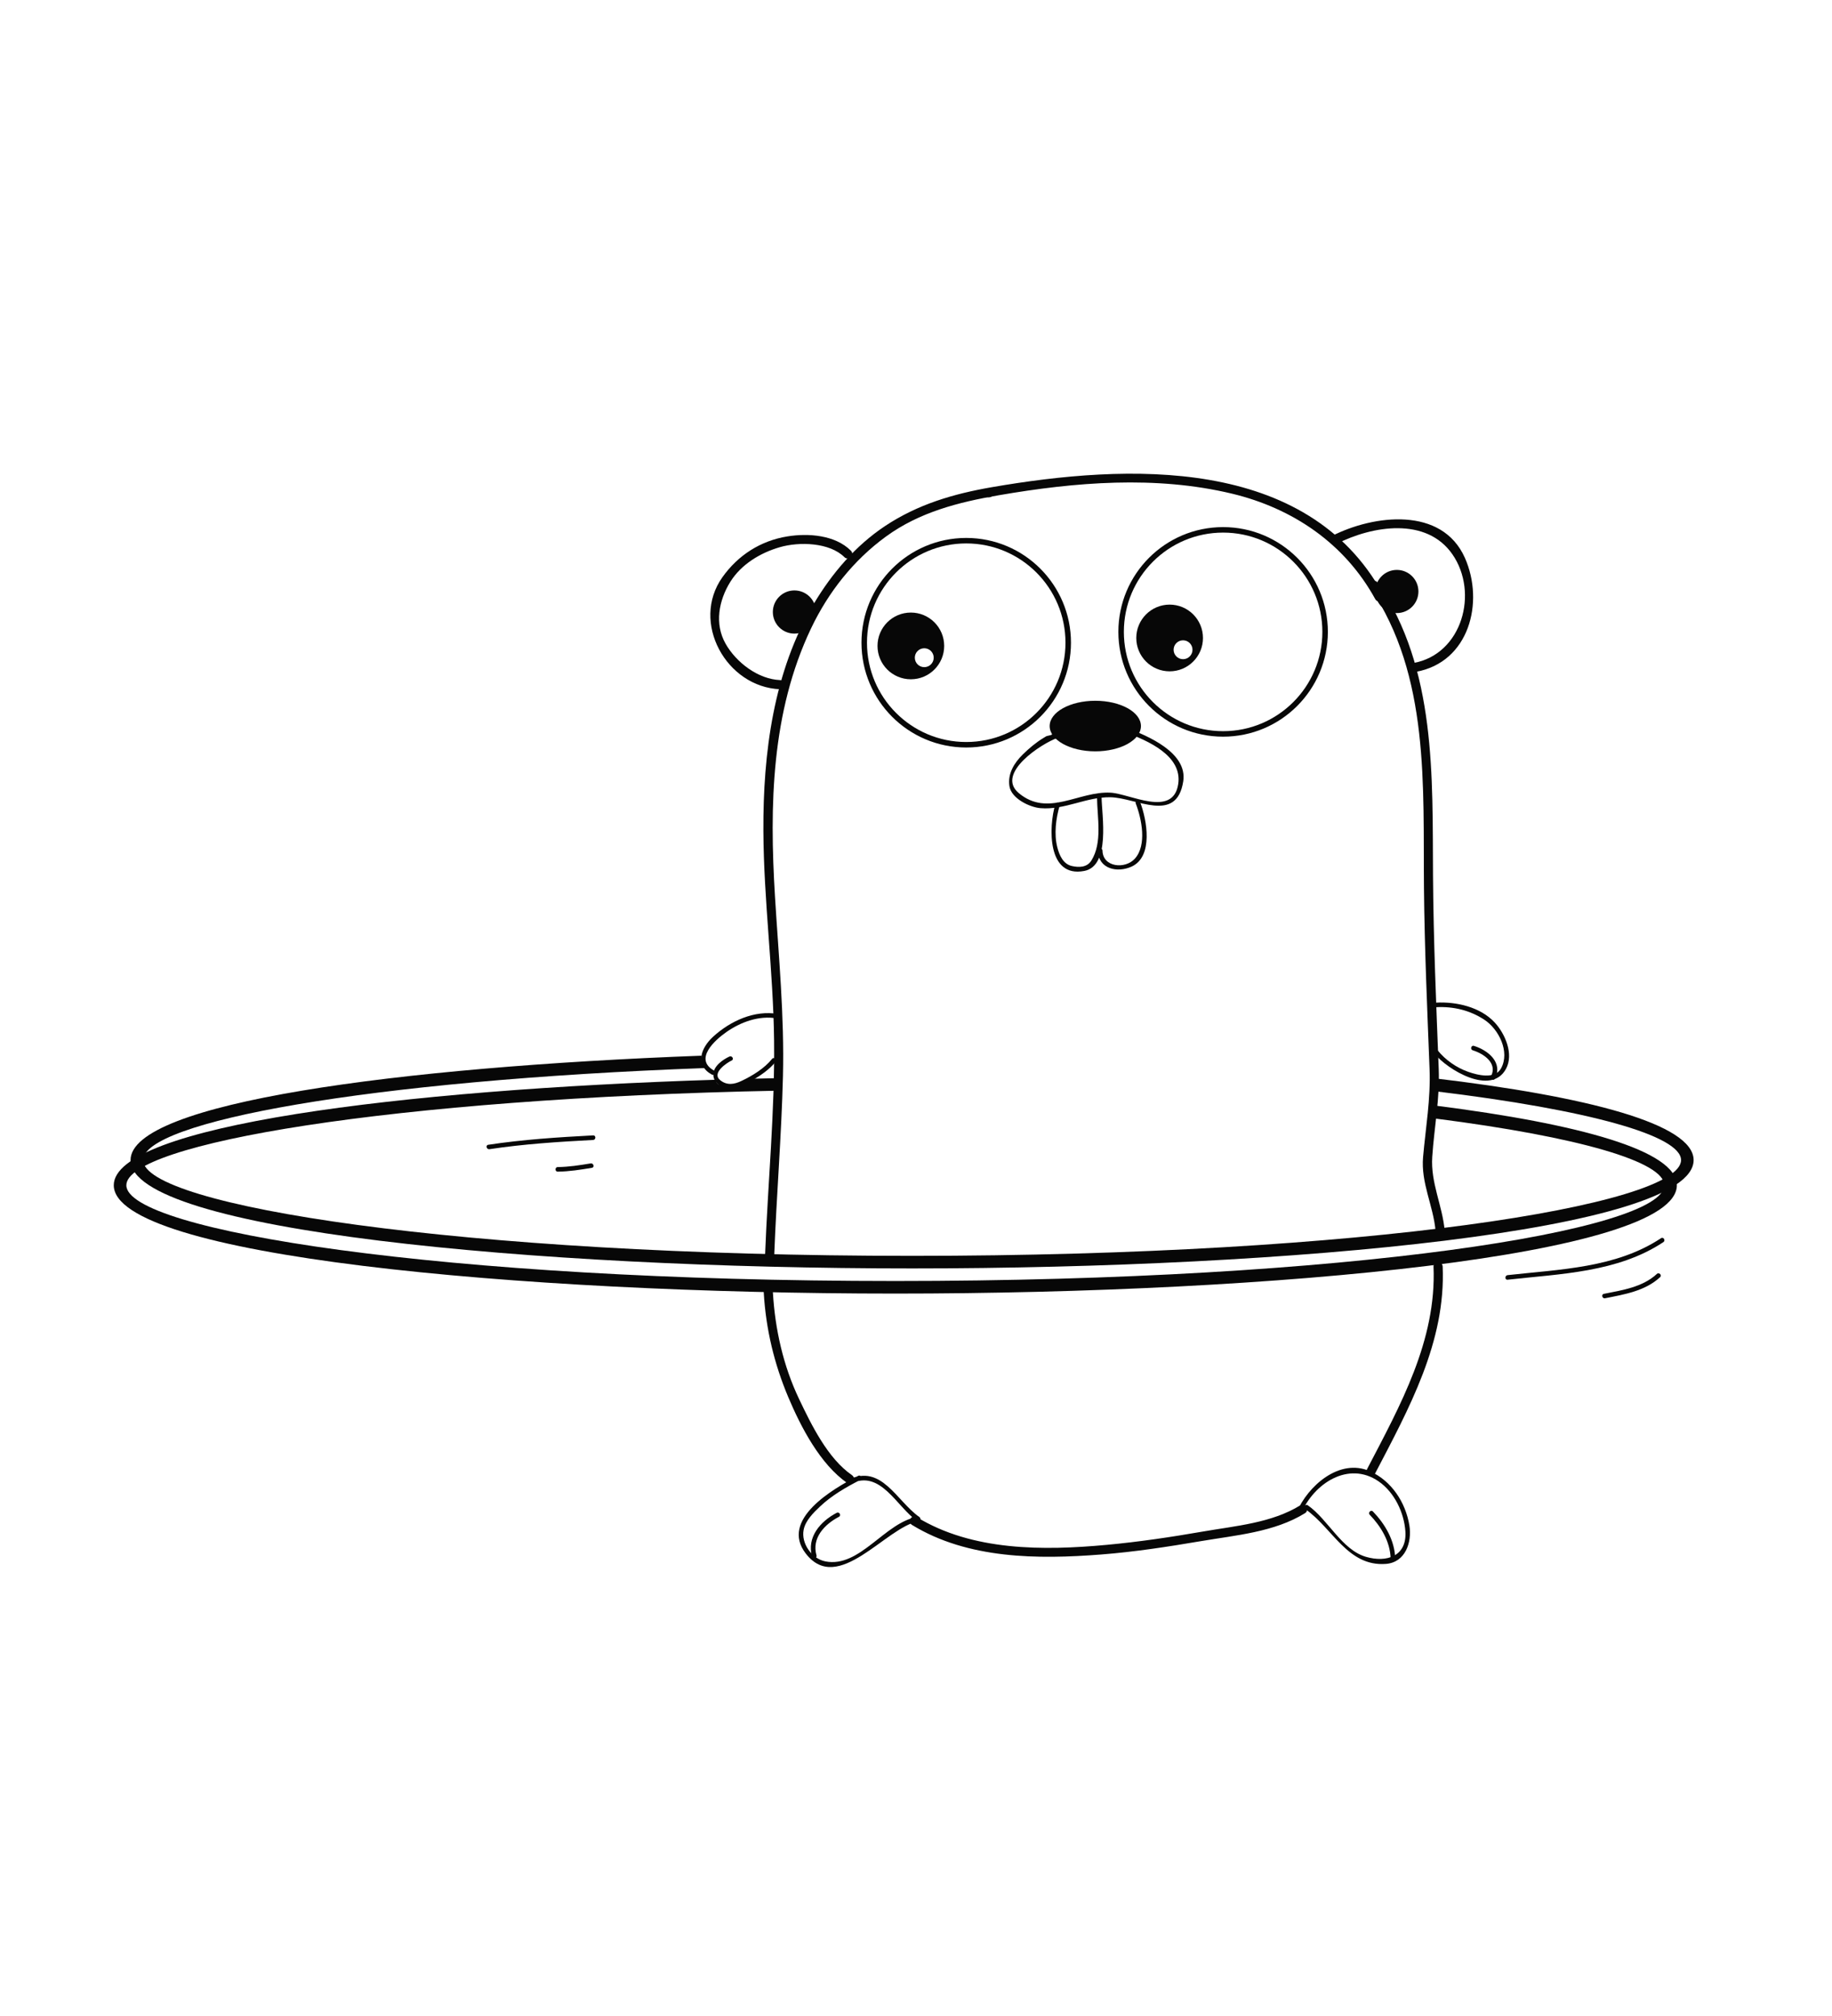 <?xml version="1.0" encoding="utf-8"?>
<!-- Generator: Adobe Illustrator 16.0.0, SVG Export Plug-In . SVG Version: 6.00 Build 0)  -->
<!DOCTYPE svg PUBLIC "-//W3C//DTD SVG 1.1//EN" "http://www.w3.org/Graphics/SVG/1.1/DTD/svg11.dtd">
<svg version="1.1" id="Layer_1" xmlns="http://www.w3.org/2000/svg" xmlns:xlink="http://www.w3.org/1999/xlink" x="0px" y="0px"
	 width="500px" height="550px" viewBox="0 0 500 550" enable-background="new 0 0 500 550" xml:space="preserve">
<g>
	<g>
		<path fill="#070707" d="M208.449,352.658c0.577,9.944,2.855,19.448,6.735,28.621c3.402,8.045,8.684,18.231,16.076,23.328
			c1.331,0.918,2.58-1.25,1.262-2.158c-6.602-4.553-11.07-13.72-14.438-20.784c-4.315-9.05-6.556-19.036-7.134-29.007
			C210.856,351.056,208.356,351.047,208.449,352.658L208.449,352.658z"/>
	</g>
	<g>
		<path fill="#070707" d="M377.495,162.179c-20.793-37.933-69.961-35.622-106.742-29.275c-10.489,1.81-20.262,4.67-29.202,10.611
			c-8.078,5.367-14.479,12.888-19.419,21.163c-11.031,18.481-13.888,40.821-13.787,61.964c0.092,19.135,2.703,38.151,2.921,57.276
			c0.223,19.439-1.702,38.838-2.446,58.25c-0.062,1.611,2.438,1.605,2.5,0c0.62-16.188,1.961-32.338,2.368-48.533
			c0.413-16.441-1.181-32.746-2.18-49.137c-1.51-24.764-1.02-50.242,9.854-73.071c4.695-9.859,11.582-18.598,20.426-25.04
			c9.166-6.677,19.798-9.376,30.782-11.271c20.854-3.599,42.838-5.421,63.619-0.449c16.656,3.985,30.844,13.625,39.148,28.774
			C376.111,164.855,378.271,163.593,377.495,162.179L377.495,162.179z"/>
	</g>
	<g>
		<path fill="#070707" d="M248.913,416.033c15.239,9.324,34.354,9.408,51.606,8.062c9.127-0.711,18.197-2.104,27.218-3.639
			c9.542-1.623,20.046-2.443,28.434-7.635c1.368-0.846,0.113-3.01-1.262-2.158c-7.832,4.846-17.65,5.613-26.56,7.162
			c-8.736,1.52-17.505,2.826-26.337,3.643c-17.196,1.592-36.626,1.713-51.838-7.594
			C248.796,413.031,247.541,415.193,248.913,416.033L248.913,416.033z"/>
	</g>
	<g>
		<path fill="#070707" d="M269.885,135.686c1.612,0,1.612-2.5,0-2.5S268.272,135.686,269.885,135.686L269.885,135.686z"/>
	</g>
	<g>
		<path fill="#070707" d="M212.937,185.542c-6.049-0.237-12.021-4.835-14.901-9.913c-3.089-5.445-1.85-11.846,1.283-16.887
			c2.982-4.799,8.235-7.941,13.539-9.468c5.289-1.522,13.538-1.306,17.6,2.725c1.145,1.136,2.913-0.631,1.768-1.768
			c-4.312-4.28-11.577-4.821-17.334-3.89c-7.308,1.183-13.454,5.12-17.731,11.138c-8.714,12.263,1.042,29.983,15.776,30.562
			C214.55,188.105,214.543,185.605,212.937,185.542L212.937,185.542z"/>
	</g>
	<g>
		<path fill="#070707" d="M364.818,148.365c9.711-4.934,24.487-7.389,31.588,2.871c7.245,10.468,2.653,27.231-10.602,29.64
			c-1.585,0.288-0.911,2.697,0.664,2.411c14.531-2.641,18.699-18.989,13.351-31.063c-6.267-14.146-24.924-11.78-36.263-6.017
			C362.119,146.938,363.385,149.094,364.818,148.365L364.818,148.365z"/>
	</g>
	<g>
		<path fill="#070707" d="M287.715,201.42c0.023-0.379,0.048-0.758,0.071-1.137c-0.5,0.149-1.006,0.28-1.516,0.392
			c-0.884,0.211-0.481,0.044-1.533,0.683c-2.033,1.236-3.868,2.79-5.565,4.447c-2.372,2.315-4.202,5.292-3.676,8.678
			c0.524,3.373,5.514,5.747,8.466,5.997c6.623,0.562,12.537-3.099,19.113-2.977c7.086,0.131,18.04,7.318,19.859-4.322
			c1.228-7.85-9.721-12.454-15.408-14.572c-0.757-0.282-1.08,0.926-0.332,1.205c5.941,2.213,15.588,6.299,14.362,14.143
			c-1.435,9.177-13.15,2.578-18.481,2.296c-8.69-0.459-17.031,6.768-25.002,0.138c-6.521-5.423,6.441-13.679,10.535-15.07
			c0.447-0.152,0.612-0.69,0.276-1.044c-0.396-0.418-1.023-0.145-1.502-0.063C286.59,200.351,286.927,201.555,287.715,201.42
			L287.715,201.42z"/>
	</g>
	<g>
		<path fill="#070707" d="M309.97,219.186c1.611,4.174,3.111,11.362-0.245,15.082c-2.632,2.917-8.718,2.362-8.824-2.188
			c-0.019-0.805-1.269-0.807-1.25,0c0.117,4.979,5.254,6.128,9.171,4.354c6.043-2.737,4.187-12.832,2.354-17.58
			C310.888,218.109,309.679,218.433,309.97,219.186L309.97,219.186z"/>
	</g>
	<g>
		<path fill="#070707" d="M232.191,404.787c8.136-3.988,12.496,6.246,18.106,10.172c0.05-0.381,0.1-0.762,0.149-1.143
			c-8.974,1.479-15.778,14.039-25.199,12.154c-3.742-0.748-6.621-4.941-5.917-8.59c0.49-2.545,2.677-4.668,4.461-6.363
			c3.187-3.029,7.178-5.318,11.075-7.303c0.719-0.365,0.086-1.443-0.631-1.08c-6.851,3.488-21.479,11.949-14.319,21.201
			c8.868,11.463,21.918-7.34,30.862-8.814c0.587-0.096,0.542-0.867,0.149-1.143c-6.263-4.383-10.332-14.602-19.368-10.172
			C230.837,404.062,231.471,405.139,232.191,404.787L232.191,404.787z"/>
	</g>
	<g>
		<path fill="#070707" d="M222.844,424.338c-1.361-4.768,2.205-8.467,6.136-10.535c0.714-0.375,0.082-1.455-0.631-1.08
			c-4.449,2.342-8.224,6.646-6.71,11.947C221.859,425.443,223.065,425.115,222.844,424.338L222.844,424.338z"/>
	</g>
	<g>
		<path fill="#070707" d="M355.071,412.979c3.49-8.279,12.958-14.482,21.167-8.85c4.329,2.969,6.993,8.566,7.328,13.699
			c0.44,6.76-5.152,8.557-10.793,6.895c-6.596-1.941-10.362-10.246-15.847-14.055c-0.664-0.461-1.288,0.623-0.631,1.08
			c7.404,5.141,11.519,15.693,21.95,14.912c5.33-0.398,7.166-5.922,6.41-10.51c-1.028-6.24-4.845-12.127-10.72-14.75
			c-8.33-3.719-17.01,3.984-20.07,11.246C353.553,413.389,354.764,413.709,355.071,412.979L355.071,412.979z"/>
	</g>
	<g>
		<path fill="#070707" d="M373.833,413.254c3.095,3.211,5.552,7.318,5.707,11.873c0.027,0.805,1.277,0.807,1.25,0
			c-0.166-4.893-2.742-9.301-6.072-12.758C374.157,411.789,373.274,412.674,373.833,413.254L373.833,413.254z"/>
	</g>
	<g>
		<path fill="#070707" d="M391.942,274.785c4.693-0.26,9.264,0.834,13.202,3.434c3.916,2.586,7.004,8.721,4.542,13.234
			c-1.681,3.082-6.446,1.852-9,0.949c-3.188-1.127-6.18-3.211-8.302-5.834c-0.508-0.627-1.387,0.262-0.885,0.883
			c3.532,4.367,15.467,11.6,19.517,4.172c2.212-4.053-0.26-9.627-3.058-12.656c-3.905-4.23-10.479-5.738-16.017-5.432
			C391.141,273.578,391.137,274.828,391.942,274.785L391.942,274.785z"/>
	</g>
	<g>
		<path fill="#070707" d="M401.948,286.539c3.026,0.936,6.827,3.512,4.979,7.113c-0.367,0.717,0.712,1.35,1.08,0.631
			c2.25-4.387-1.835-7.746-5.727-8.949C401.508,285.096,401.181,286.301,401.948,286.539L401.948,286.539z"/>
	</g>
	<path fill="none" stroke="#070707" stroke-width="1.5" stroke-miterlimit="10" d="M361.657,172.388
		c0-15.375-12.467-27.836-27.839-27.836c-15.373,0-27.837,12.462-27.837,27.836c0,15.377,12.464,27.839,27.837,27.839
		C349.19,200.228,361.657,187.765,361.657,172.388z"/>
	<path fill="none" stroke="#070707" stroke-width="1.5" stroke-miterlimit="10" d="M291.546,175.342
		c0-15.37-12.465-27.834-27.837-27.834c-15.377,0-27.839,12.464-27.839,27.834c0,15.377,12.462,27.841,27.839,27.841
		C279.081,203.183,291.546,190.719,291.546,175.342z"/>
	<path fill="#070707" d="M387.124,161.368c0-3.25-2.633-5.887-5.888-5.887c-3.251,0-5.888,2.637-5.888,5.887
		c0,3.255,2.637,5.89,5.888,5.89C384.491,167.258,387.124,164.623,387.124,161.368z"/>
	<path fill="#070707" d="M222.708,166.969c0-3.255-2.64-5.89-5.893-5.89c-3.248,0-5.887,2.635-5.887,5.89
		c0,3.25,2.639,5.888,5.887,5.888C220.068,172.857,222.708,170.22,222.708,166.969z"/>
	<ellipse fill="#070707" cx="298.937" cy="198.081" rx="12.457" ry="6.898"/>
	<path fill="#070707" d="M319.22,164.951c-5.024,0-9.101,4.077-9.101,9.101c0,5.026,4.076,9.101,9.101,9.101
		c5.029,0,9.102-4.075,9.102-9.101C328.321,169.027,324.249,164.951,319.22,164.951z M322.885,179.839
		c-1.425,0-2.578-1.154-2.578-2.576c0-1.423,1.153-2.576,2.578-2.576c1.423,0,2.576,1.153,2.576,2.576
		C325.461,178.686,324.308,179.839,322.885,179.839z"/>
	<path fill="#070707" d="M248.593,167.119c-5.027,0-9.1,4.072-9.1,9.101c0,5.026,4.072,9.101,9.1,9.101
		c5.026,0,9.101-4.075,9.101-9.101C257.693,171.191,253.619,167.119,248.593,167.119z M252.255,182.01
		c-1.423,0-2.576-1.156-2.576-2.578s1.153-2.576,2.576-2.576c1.425,0,2.578,1.154,2.578,2.576S253.68,182.01,252.255,182.01z"/>
	<g>
		<path fill="#070707" d="M299.402,217.551c0.06,5.473,1.533,12.347-1.555,17.249c-1.179,1.872-3.389,1.896-5.308,1.464
			c-2.389-0.537-3.411-2.947-3.962-5.061c-0.947-3.635-0.4-7.928,0.649-11.48c0.229-0.775-0.978-1.104-1.205-0.332
			c-1.851,6.258-2.246,20.174,7.909,18.217c7.222-1.392,4.773-15.236,4.721-20.057C300.644,216.745,299.394,216.744,299.402,217.551
			L299.402,217.551z"/>
	</g>
	<g>
		<path fill="#070707" d="M212.365,276.637c-6.438-1.131-13.023,1.898-17.728,6.186c-3.374,3.072-5.046,7.742-0.382,10.33
			c0.705,0.393,1.336-0.688,0.631-1.078c-5.561-3.088,0.184-8.283,3.32-10.482c3.964-2.779,8.967-4.604,13.826-3.75
			C212.821,277.98,213.158,276.775,212.365,276.637L212.365,276.637z"/>
	</g>
	<g>
		<path fill="#070707" d="M199.072,288.244c-1.81,0.848-4.381,2.621-4.385,4.914c-0.003,2.109,1.957,3.607,3.97,3.828
			c2.468,0.271,4.978-1.227,7.004-2.445c2.107-1.27,4.392-2.846,5.948-4.781c0.499-0.623-0.379-1.514-0.885-0.885
			c-2.096,2.609-5.338,4.584-8.318,6.01c-2.021,0.965-3.998,1.316-5.878-0.221c-2.333-1.908,1.743-4.67,3.175-5.342
			C200.433,288.98,199.798,287.904,199.072,288.244L199.072,288.244z"/>
	</g>
	<g>
		<path fill="#070707" d="M391.243,345.543c0.861,20.144-9.091,37.904-18.109,55.21c-0.744,1.428,1.413,2.691,2.158,1.262
			c9.216-17.685,19.331-35.892,18.451-56.472C393.675,343.938,391.174,343.931,391.243,345.543L391.243,345.543z"/>
	</g>
	<g>
		<path fill="#070707" d="M373.896,160.282c16.372,24.112,14.468,54.16,14.739,81.972c0.161,16.492,0.889,32.979,1.532,49.457
			c0.315,8.08-1.056,15.9-1.771,23.918c-0.634,7.115,2.775,13.211,3.405,20.154c0.145,1.592,2.646,1.605,2.5,0
			c-0.629-6.938-3.875-13.064-3.405-20.154c0.533-8.045,2.085-15.812,1.771-23.918c-0.683-17.531-1.435-35.066-1.559-52.61
			c-0.193-27.285,0.963-56.49-15.055-80.081C375.155,157.695,372.988,158.944,373.896,160.282L373.896,160.282z"/>
	</g>
	<path fill="#070707" d="M391.177,294.141c0.065,0.168,0.141,0.326,0.165,0.537c0.121,1.018,0.18,2.021,0.256,3.027
		c42.262,5.102,67.205,12.15,67.205,18.791c0,12.357-86.19,26.123-209.87,26.123c-123.682,0-209.872-13.766-209.872-26.123
		c0-10.373,60.803-21.74,153.524-25.117c-0.074-0.105-0.171-0.195-0.219-0.318c-0.247-0.664-0.67-1.219-0.861-1.904
		c-0.106-0.377-0.106-0.764-0.054-1.148c-82.917,3.09-155.821,12.855-155.821,28.488c0,19.195,109.899,29.555,213.302,29.555
		c103.404,0,213.301-10.359,213.301-29.555C462.233,306.65,433.309,299.129,391.177,294.141z"/>
	<path fill="#070707" d="M391.812,301.641c0.03,0.93,0.073,1.854,0.08,2.797c0.002,0.285-0.08,0.5-0.152,0.723
		c39.382,5.043,62.489,11.809,62.489,18.199c0,12.354-86.192,26.123-209.87,26.123c-123.682,0-209.874-13.77-209.874-26.123
		c0-11.268,71.705-23.703,178.139-25.807c0.004-1.141-0.011-2.281-0.018-3.422c-2.78,0.056-5.555,0.121-8.325,0.191
		c-1.553,1.191-3.616,2.259-5.309,1.773c-0.214,0.029-0.439,0.078-0.645,0.093c-1.001,0.073-2.369,0.042-2.876-1.026
		c-0.091-0.193-0.14-0.388-0.171-0.583c-86.333,2.726-164.227,12.619-164.227,28.78c0,19.195,109.9,29.553,213.305,29.553
		c103.4,0,213.301-10.357,213.301-29.553C457.66,313.926,431.094,306.625,391.812,301.641z"/>
	<g>
		<path fill="#070707" d="M133.584,313.521c9.385-1.422,18.828-2.016,28.298-2.518c0.802-0.041,0.806-1.291,0-1.25
			c-9.582,0.508-19.137,1.123-28.63,2.562C132.457,312.436,132.796,313.641,133.584,313.521L133.584,313.521z"/>
	</g>
	<g>
		<path fill="#070707" d="M152.223,319.646c3.141-0.039,6.227-0.525,9.317-1.043c0.794-0.131,0.456-1.336-0.332-1.205
			c-2.981,0.498-5.957,0.959-8.985,0.998C151.417,318.406,151.416,319.656,152.223,319.646L152.223,319.646z"/>
	</g>
	<g>
		<path fill="#070707" d="M453.344,337.797c-12.318,8.162-27.663,8.49-41.875,10.082c-0.792,0.088-0.801,1.34,0,1.25
			c14.42-1.615,30.009-1.973,42.506-10.254C454.644,338.432,454.018,337.35,453.344,337.797L453.344,337.797z"/>
	</g>
	<g>
		<path fill="#070707" d="M452.2,347.553c-3.908,3.613-9.435,4.432-14.466,5.43c-0.79,0.156-0.455,1.361,0.332,1.205
			c5.279-1.047,10.926-1.967,15.019-5.752C453.678,347.887,452.791,347.006,452.2,347.553L452.2,347.553z"/>
	</g>
</g>
</svg>
